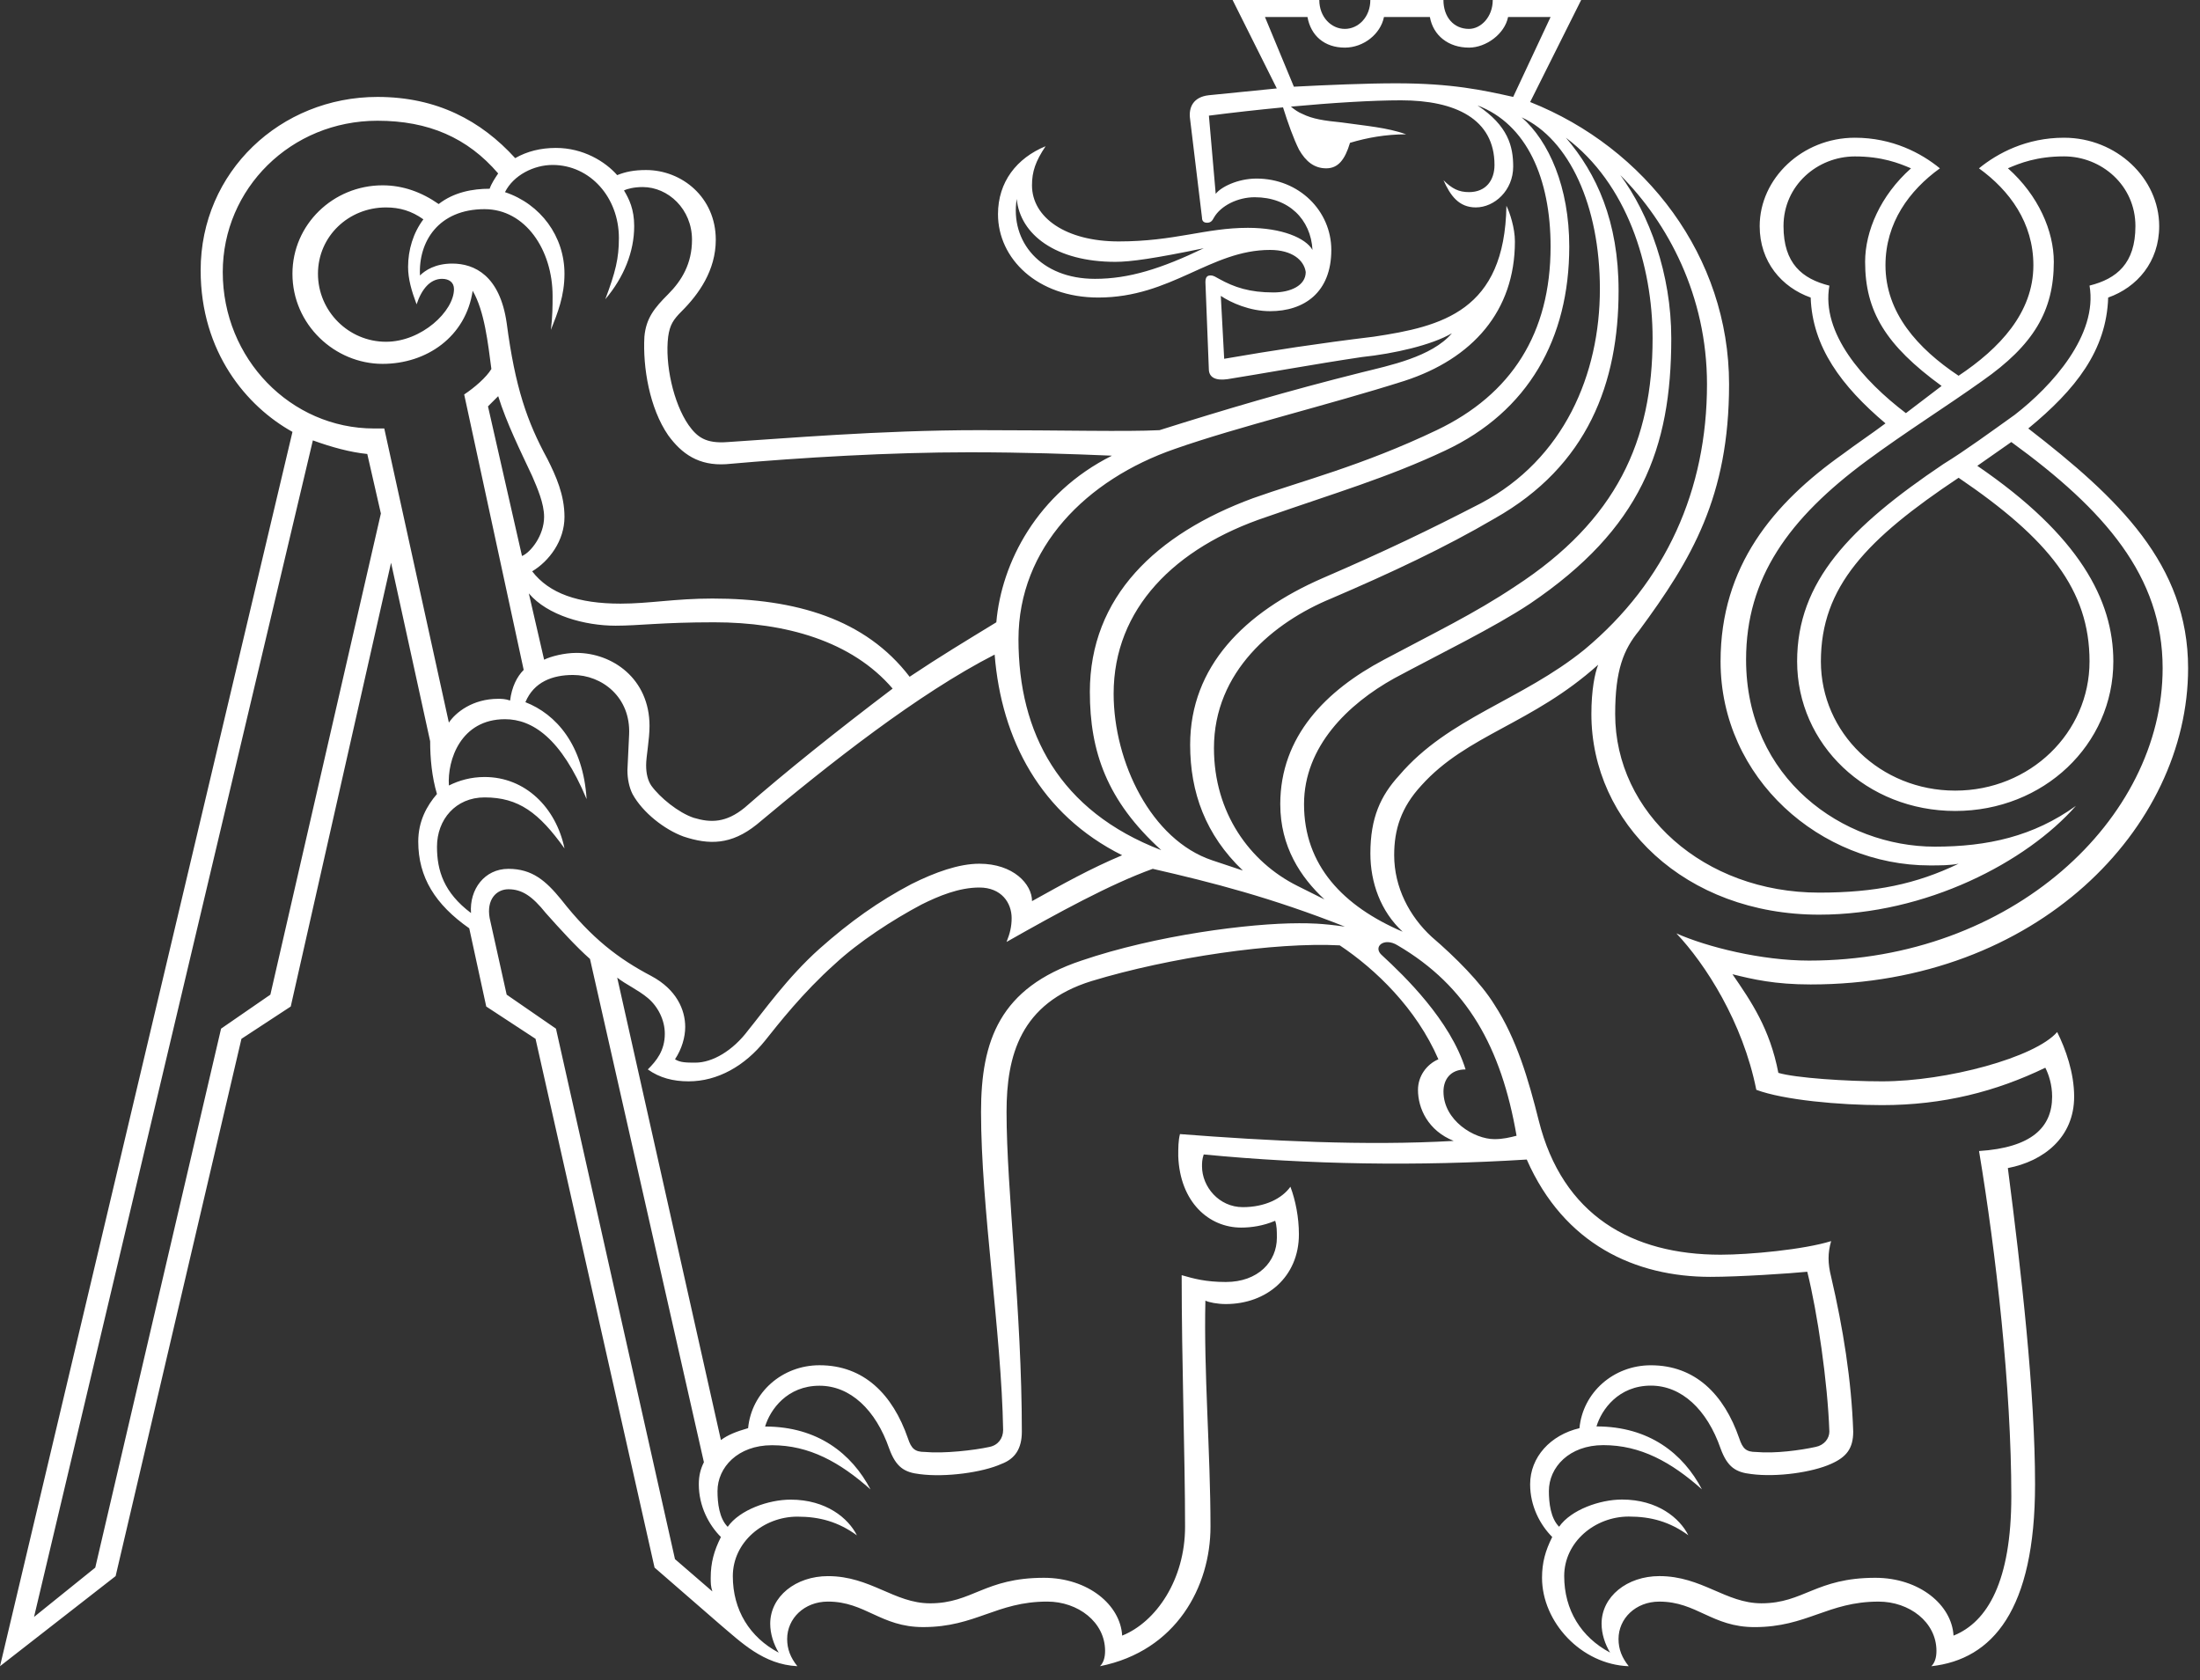 <?xml version="1.0" encoding="UTF-8" standalone="no"?>
<!DOCTYPE svg PUBLIC "-//W3C//DTD SVG 1.1//EN" "http://www.w3.org/Graphics/SVG/1.1/DTD/svg11.dtd">
<svg width="100%" height="100%" viewBox="0 0 127 97" version="1.1" xmlns="http://www.w3.org/2000/svg" xmlns:xlink="http://www.w3.org/1999/xlink" xml:space="preserve" xmlns:serif="http://www.serif.com/" style="fill-rule:evenodd;clip-rule:evenodd;stroke-linejoin:round;stroke-miterlimit:2;">
    <rect x="0" y="0" width="127" height="97" fill="#333333" stroke="none"/>
    <g>
        <path d="M16.883,24.93c-2.65,-1.472 -5.3,-4.613 -5.3,-9.324c0,-5.692 4.613,-10.011 10.207,-10.011c3.435,0 5.987,1.374 7.95,3.533c0.687,-0.393 1.472,-0.589 2.355,-0.589c1.57,0 2.846,0.785 3.533,1.57c0.491,-0.196 0.981,-0.294 1.668,-0.294c2.061,0 4.024,1.57 4.024,4.024c0,1.767 -0.981,3.141 -1.963,4.122c-0.491,0.491 -0.687,0.785 -0.785,1.472c-0.196,1.57 0.294,3.828 1.178,5.104c0.491,0.687 0.981,1.08 2.257,0.981c3.141,-0.196 8.735,-0.687 14.525,-0.687c4.907,0 8.44,0.098 10.404,0c3.729,-1.178 7.36,-2.257 11.679,-3.337c1.57,-0.393 4.024,-0.883 5.202,-2.257c-1.178,0.687 -3.338,1.178 -5.202,1.374c-2.649,0.393 -5.889,0.981 -7.753,1.276c-0.688,0.098 -1.08,-0.098 -1.08,-0.589l-0.196,-5.005c0,-0.294 0.099,-0.393 0.294,-0.393c0.197,0 0.295,0.098 0.491,0.196c0.884,0.491 1.767,0.785 3.141,0.785c0.981,0 1.864,-0.393 1.864,-1.178c-0.098,-0.687 -0.785,-1.276 -2.061,-1.276c-3.436,0 -5.692,2.748 -9.913,2.748c-3.533,0 -5.791,-2.257 -5.791,-4.809c0,-1.865 1.08,-3.239 2.748,-3.926c-0.589,0.883 -0.785,1.472 -0.785,2.257c0,1.865 1.963,3.239 5.005,3.239c3.239,0 5.005,-0.785 7.459,-0.785c1.963,0 3.336,0.589 3.729,1.276c-0.098,-1.767 -1.373,-3.042 -3.336,-3.042c-0.982,0 -1.963,0.491 -2.355,1.178c-0.099,0.196 -0.197,0.294 -0.393,0.294c-0.197,0 -0.295,-0.098 -0.295,-0.294l-0.688,-5.692c-0.098,-0.687 0.197,-1.276 1.08,-1.374l3.926,-0.393l-2.552,-5.104l5.005,0c0,0.981 0.688,1.668 1.473,1.668c0.785,0 1.473,-0.687 1.473,-1.668l4.22,0c0,0.981 0.589,1.668 1.472,1.668c0.688,0 1.375,-0.687 1.375,-1.668l5.104,0l-2.945,5.889c6.674,2.65 11.483,8.931 11.483,16.292c0,6.478 -2.159,10.109 -5.202,14.231c-0.883,1.079 -1.373,2.257 -1.373,4.809c0,5.692 5.104,10.305 11.777,10.305c3.238,0 5.594,-0.49 8.047,-1.668c-0.49,0.098 -1.079,0.098 -1.668,0.098c-6.281,0 -12.072,-5.005 -12.072,-11.777c0,-5.496 3.043,-9.127 7.066,-11.973c0.785,-0.589 1.669,-1.178 2.454,-1.767c-2.552,-2.159 -4.22,-4.417 -4.318,-7.263c-1.669,-0.589 -2.944,-2.061 -2.944,-4.122c0,-2.748 2.453,-5.104 5.496,-5.104c2.159,0 3.828,0.883 4.907,1.767c-1.767,1.276 -3.141,3.141 -3.141,5.594c0,2.748 1.864,4.809 4.22,6.379c2.355,-1.57 4.318,-3.631 4.318,-6.379c0,-2.454 -1.373,-4.318 -3.141,-5.594c1.08,-0.883 2.748,-1.767 4.908,-1.767c3.042,0 5.496,2.355 5.496,5.104c0,2.061 -1.276,3.533 -2.945,4.122c-0.098,3.042 -1.864,5.3 -4.612,7.557c5.202,4.024 9.226,7.852 9.226,13.838c0,9.227 -8.734,18.256 -21.788,18.256c-2.062,0 -3.337,-0.295 -4.515,-0.59c1.08,1.57 2.159,3.141 2.65,5.693c0.98,0.294 3.926,0.49 5.986,0.49c3.729,-0 8.833,-1.374 10.109,-2.846c0.49,0.98 0.98,2.355 0.98,3.729c0,2.355 -1.766,3.73 -3.827,4.123c0.785,6.084 1.57,12.955 1.57,18.254c0,7.264 -2.454,10.109 -5.987,10.502c0.197,-0.196 0.295,-0.49 0.295,-0.883c0,-1.669 -1.57,-2.847 -3.337,-2.847c-2.944,-0 -4.122,1.472 -7.165,1.472c-2.453,-0 -3.336,-1.472 -5.496,-1.472c-1.373,-0 -2.355,0.981 -2.355,2.159c0,0.589 0.197,1.08 0.59,1.57c-2.748,-0.098 -5.006,-2.552 -5.006,-5.104c0,-0.883 0.196,-1.57 0.589,-2.355c-0.687,-0.688 -1.276,-1.767 -1.276,-3.043c0,-1.57 1.178,-2.846 2.847,-3.238c0.196,-2.061 1.963,-3.631 4.122,-3.631c2.552,-0 4.221,1.668 5.104,4.22c0.196,0.589 0.393,0.785 0.981,0.785c1.079,0.099 2.552,-0.099 3.435,-0.294c0.491,-0.099 0.785,-0.491 0.785,-0.884c-0.098,-2.847 -0.687,-6.87 -1.275,-9.226c-0.981,0.098 -3.926,0.295 -5.594,0.295c-4.318,-0 -8.441,-1.865 -10.6,-6.772c-6.281,0.393 -12.562,0.294 -18.648,-0.294c-0.098,0.294 -0.098,0.49 -0.098,0.687c0,1.178 0.981,2.355 2.355,2.355c1.275,-0 2.258,-0.491 2.748,-1.178c0.295,0.785 0.49,1.767 0.49,2.748c0,2.454 -1.864,4.024 -4.22,4.024c-0.491,-0 -0.981,-0.099 -1.178,-0.197c-0.099,4.123 0.294,8.735 0.294,13.054c0,3.435 -1.963,7.165 -6.379,8.048c0.196,-0.196 0.294,-0.49 0.294,-0.883c0,-1.669 -1.57,-2.847 -3.337,-2.847c-2.944,-0 -4.122,1.472 -7.165,1.472c-2.454,-0 -3.337,-1.472 -5.496,-1.472c-1.374,-0 -2.355,0.981 -2.355,2.159c0,0.589 0.196,1.08 0.589,1.57c-1.963,-0.098 -3.239,-1.374 -4.515,-2.453l-3.729,-3.239l-6.87,-30.522l-2.846,-1.865l-0.981,-4.515c-1.963,-1.374 -2.944,-2.944 -2.944,-5.005c0,-1.178 0.491,-2.062 1.08,-2.748c-0.294,-0.982 -0.393,-2.062 -0.393,-3.043l-2.257,-10.305l-5.791,25.616l-2.846,1.865l-7.263,31.014l-6.674,5.201l16.883,-71.251Zm-11.384,65.56l7.263,-31.112l2.846,-1.963l6.379,-27.774l-0.785,-3.435c-0.981,-0.098 -2.061,-0.393 -3.141,-0.785l-16.096,67.916l3.534,-2.847Zm23.26,-50.151c0.196,-0 0.393,-0 0.687,0.098c0.098,-0.785 0.393,-1.374 0.785,-1.767l-3.435,-15.899c0.589,-0.393 1.276,-0.981 1.57,-1.472c-0.196,-1.472 -0.393,-3.337 -1.08,-4.515c-0.393,2.65 -2.65,4.22 -5.202,4.22c-2.748,0 -5.202,-2.257 -5.202,-5.202c0,-2.846 2.355,-5.104 5.202,-5.104c1.178,0 2.257,0.393 3.239,1.08c0.883,-0.687 1.963,-0.883 2.944,-0.883c0.098,-0.294 0.294,-0.589 0.491,-0.883c-1.767,-2.061 -4.024,-3.042 -6.968,-3.042c-5.005,-0 -8.931,3.926 -8.931,8.735c0,5.005 3.926,9.029 8.735,9.029l0.589,0l3.729,16.979c0.393,-0.589 1.375,-1.374 2.847,-1.374Zm-2.552,-23.654c0,-0.393 -0.294,-0.589 -0.687,-0.589c-0.687,0 -1.178,0.589 -1.472,1.472c-0.294,-0.785 -0.491,-1.472 -0.491,-2.159c0,-0.981 0.294,-1.963 0.883,-2.748c-0.687,-0.491 -1.374,-0.687 -2.159,-0.687c-2.159,0 -3.926,1.668 -3.926,3.828c0,2.16 1.767,3.926 3.926,3.926c2.061,0 3.926,-1.767 3.926,-3.043Zm31.308,19.237c0.294,-3.435 2.355,-7.459 6.674,-9.618c-2.355,-0.098 -5.005,-0.196 -8.244,-0.196c-4.515,0 -9.618,0.294 -14.035,0.687c-1.57,0.098 -2.552,-0.589 -3.337,-1.668c-1.08,-1.57 -1.472,-3.926 -1.374,-5.692c0.098,-1.08 0.589,-1.668 1.374,-2.454c0.785,-0.786 1.374,-1.767 1.374,-3.141c0,-1.767 -1.374,-3.042 -2.846,-3.042c-0.491,0 -0.883,0.098 -1.08,0.196c0.294,0.491 0.589,1.08 0.589,2.061c0,1.472 -0.589,2.944 -1.668,4.22c0.589,-1.57 0.785,-2.355 0.785,-3.533c0,-2.355 -1.668,-4.22 -3.828,-4.22c-1.08,-0 -2.257,0.589 -2.748,1.57c2.061,0.687 3.435,2.552 3.435,4.711c0,1.276 -0.393,2.257 -0.785,3.239c0.098,-0.785 0.098,-1.374 0.098,-1.963c0,-2.65 -1.57,-5.005 -3.926,-5.005c-2.65,-0 -3.828,1.865 -3.729,3.828c0.294,-0.294 0.883,-0.687 1.865,-0.687c1.276,-0 2.748,0.687 3.141,3.435c0.491,3.729 1.178,5.692 2.355,7.852c0.491,0.981 0.981,2.061 0.981,3.337c0,1.374 -0.883,2.552 -1.865,3.141c0.981,1.276 2.65,1.865 5.104,1.865c1.668,0 3.141,-0.294 5.3,-0.294c4.809,0 8.833,1.178 11.385,4.515c1.767,-1.181 3.239,-2.065 5.005,-3.144Zm-14.329,23.554c0.883,-1.079 2.257,-3.042 4.122,-4.711c1.767,-1.57 3.435,-2.748 5.3,-3.729c1.374,-0.688 2.748,-1.178 3.926,-1.178c1.963,-0 3.042,1.178 3.042,2.159c1.767,-0.981 3.337,-1.864 5.202,-2.649c-4.711,-2.355 -6.968,-6.674 -7.361,-11.582c-4.417,2.258 -9.52,6.281 -13.74,9.814c-1.472,1.178 -2.748,1.178 -4.22,0.688c-1.08,-0.393 -2.355,-1.374 -2.944,-2.453c-0.196,-0.393 -0.294,-0.884 -0.294,-1.375l0.098,-2.061c0.098,-2.159 -1.57,-3.436 -3.239,-3.436c-1.178,-0 -2.257,0.393 -2.748,1.57c1.767,0.688 3.337,2.454 3.533,5.595c-1.472,-3.533 -3.141,-4.612 -4.711,-4.612c-2.552,-0 -3.337,2.355 -3.239,3.827c0.589,-0.294 1.276,-0.491 2.061,-0.491c2.355,-0 4.122,1.768 4.613,4.123c-1.472,-2.062 -2.65,-2.945 -4.613,-2.945c-1.668,0 -2.748,1.276 -2.748,2.847c0,1.374 0.393,2.649 1.963,3.827c-0.098,-1.373 0.785,-2.551 2.159,-2.551c1.374,-0 2.159,0.687 3.042,1.766c1.767,2.258 3.337,3.436 5.202,4.417c1.472,0.785 1.963,1.963 1.963,2.944c0,0.589 -0.196,1.275 -0.589,1.865c0.294,0.195 0.687,0.195 1.178,0.195c0.981,0.001 2.159,-0.686 3.042,-1.864Zm-11.777,-29.639c0,-0.785 -0.393,-1.668 -0.687,-2.355c-0.687,-1.472 -1.472,-3.042 -1.963,-4.613l-0.589,0.589l1.963,8.637c0.491,-0.197 1.276,-1.179 1.276,-2.258Zm9.618,61.242c0,-0.883 0.196,-1.57 0.589,-2.355c-0.687,-0.688 -1.276,-1.767 -1.276,-3.043c0,-0.49 0.098,-0.883 0.294,-1.275l-6.576,-29.051c-0.785,-0.688 -1.767,-1.767 -2.552,-2.65c-0.785,-0.98 -1.374,-1.373 -2.159,-1.373c-0.687,-0 -1.276,0.588 -1.08,1.668l0.981,4.416l2.846,1.963l6.87,30.621l2.159,1.865c-0.096,-0.296 -0.096,-0.491 -0.096,-0.786Zm1.963,-44.459c2.355,-2.062 5.3,-4.417 8.539,-6.871c-2.355,-2.748 -6.183,-3.827 -10.305,-3.827c-3.042,0 -4.318,0.196 -5.692,0.196c-1.767,0 -3.926,-0.589 -5.005,-1.865l0.883,3.828c0.393,-0.196 1.178,-0.393 1.865,-0.393c2.061,0 4.22,1.473 4.22,4.221c0,0.785 -0.196,1.766 -0.196,2.257c0,0.491 0.098,0.884 0.294,1.178c0.491,0.687 1.57,1.57 2.454,1.864c0.98,0.295 1.863,0.295 2.943,-0.588Zm14.133,36.902c0.491,-0.099 0.785,-0.491 0.785,-0.982c-0.098,-5.594 -1.276,-12.856 -1.276,-18.353c0,-4.122 1.08,-7.165 5.791,-8.735c4.318,-1.472 9.716,-2.158 12.562,-2.158c0.59,0 1.276,0 2.65,0.195c-4.221,-1.668 -7.655,-2.551 -11.09,-3.336c-2.454,0.883 -5.496,2.551 -8.44,4.22c0.196,-0.491 0.294,-0.884 0.294,-1.374c0,-0.883 -0.589,-1.767 -1.865,-1.767c-1.178,0 -2.355,0.491 -3.337,0.981c-1.668,0.883 -3.631,2.159 -5.005,3.436c-1.865,1.668 -3.239,3.435 -4.024,4.416c-1.178,1.473 -2.748,2.355 -4.417,2.355c-0.883,0 -1.668,-0.196 -2.355,-0.688c0.491,-0.49 0.981,-1.079 0.981,-2.061c0,-0.785 -0.393,-1.57 -0.981,-2.061c-0.589,-0.491 -1.276,-0.785 -1.767,-1.178l5.987,26.695c0.393,-0.295 0.883,-0.491 1.57,-0.688c0.196,-2.061 1.963,-3.631 4.122,-3.631c2.552,0 4.22,1.668 5.104,4.22c0.196,0.589 0.393,0.785 0.981,0.785c1.08,0.102 2.846,-0.095 3.73,-0.291Zm-12.661,10.207c0,-1.57 1.472,-2.748 3.337,-2.748c2.454,0 3.828,1.57 5.889,1.57c2.454,0 3.141,-1.473 6.576,-1.473c2.552,0 4.417,1.57 4.515,3.337c1.962,-0.785 3.631,-3.239 3.631,-6.281c0,-4.024 -0.196,-9.521 -0.196,-14.525c0.688,0.196 1.374,0.393 2.552,0.393c1.864,0 2.944,-1.178 2.944,-2.552c0,-0.393 0,-0.688 -0.098,-0.981c-0.688,0.294 -1.375,0.393 -1.963,0.393c-1.865,0 -3.533,-1.472 -3.632,-4.122c0,-0.49 0,-0.883 0.099,-1.275c5.104,0.393 10.697,0.687 15.801,0.393c-1.473,-0.59 -2.061,-1.865 -2.061,-2.945c0,-0.785 0.49,-1.472 1.178,-1.766c-1.276,-2.945 -3.632,-5.202 -5.693,-6.576c-3.729,-0.196 -9.814,0.688 -14.329,2.061c-4.122,1.276 -4.907,4.318 -4.907,7.558c0,4.515 0.883,11.483 0.883,18.451c0,0.981 -0.393,1.57 -1.178,1.864c-1.08,0.491 -3.239,0.785 -4.711,0.59c-0.883,-0.099 -1.374,-0.393 -1.767,-1.473c-0.785,-2.258 -2.257,-3.631 -4.024,-3.631c-1.865,0 -2.846,1.373 -3.141,2.355c3.042,0 5.005,1.57 6.085,3.631c-1.767,-1.57 -3.533,-2.552 -5.692,-2.552c-1.963,0 -3.141,1.276 -3.141,2.649c0,0.688 0.098,1.57 0.589,2.062c0.687,-0.981 2.355,-1.57 3.631,-1.57c2.061,0 3.337,1.079 3.828,2.062c-1.08,-0.785 -2.159,-1.08 -3.435,-1.08c-1.963,0 -3.729,1.473 -3.729,3.436c0,1.963 0.981,3.533 2.65,4.416c-0.295,-0.493 -0.491,-1.083 -0.491,-1.671Zm25.027,-79.399c-2.847,0.589 -4.22,0.785 -5.104,0.785c-3.435,0 -5.496,-1.57 -5.692,-3.632c-0.393,2.454 1.374,4.613 4.515,4.613c1.963,0.001 3.827,-0.588 6.281,-1.766Zm-6.575,25.615c0,-5.496 3.828,-9.127 9.422,-11.188c2.748,-0.981 6.281,-1.864 10.6,-3.926c4.318,-2.061 6.575,-5.594 6.575,-10.6c0,-3.926 -1.374,-7.066 -4.22,-8.146c1.766,1.178 2.061,2.355 2.061,3.533c0,1.374 -1.08,2.355 -2.159,2.355c-0.981,0 -1.472,-0.688 -1.864,-1.57c0.49,0.49 0.883,0.687 1.472,0.687c0.981,0 1.472,-0.687 1.472,-1.57c0,-2.649 -2.257,-3.729 -5.397,-3.729c-1.656,0 -3.955,0.143 -6.357,0.364c0.218,0.182 0.441,0.333 0.665,0.421c0.589,0.295 1.275,0.393 2.257,0.491c1.374,0.196 2.65,0.294 3.729,0.687c-1.178,0 -2.257,0.196 -3.238,0.491c-0.295,0.981 -0.688,1.472 -1.374,1.472c-0.688,0 -1.178,-0.393 -1.57,-1.079c-0.318,-0.637 -0.638,-1.532 -0.923,-2.44c-1.439,0.138 -2.903,0.301 -4.279,0.478l0.393,4.515c0.295,-0.393 1.275,-0.883 2.355,-0.883c2.453,0 4.318,1.865 4.318,4.122c0,2.454 -1.57,3.533 -3.533,3.533c-1.178,0 -2.258,-0.491 -2.846,-0.883l0.195,3.631c2.847,-0.491 5.398,-0.883 8.637,-1.276c3.926,-0.589 7.558,-1.472 7.656,-7.557c0.195,0.393 0.49,1.276 0.49,2.061c0,4.024 -2.453,6.772 -6.379,8.048c-4.318,1.374 -9.619,2.65 -13.25,3.926c-5.104,1.767 -9.029,5.692 -9.029,10.992c0,5.398 2.355,9.912 8.244,12.17c-3.142,-2.849 -4.123,-5.694 -4.123,-9.13Zm5.79,3.043c0,-4.515 3.141,-7.655 7.655,-9.618c3.631,-1.57 6.085,-2.748 9.127,-4.318c4.81,-2.552 6.871,-7.459 6.871,-12.366c0,-4.81 -1.768,-8.637 -4.516,-9.913c1.57,1.374 2.748,4.024 2.748,7.459c0,5.3 -2.355,9.521 -7.164,11.777c-3.337,1.57 -6.379,2.454 -10.305,3.828c-5.301,1.767 -8.833,5.3 -8.833,10.207c0,3.926 2.159,8.44 5.693,9.618l1.766,0.589c-2.158,-2.062 -3.042,-4.515 -3.042,-7.263Zm5.202,3.435c0,-3.926 2.649,-6.575 5.986,-8.342c2.944,-1.57 5.201,-2.65 7.557,-4.221c5.889,-3.827 7.95,-8.44 7.95,-14.329c0,-4.22 -1.472,-8.931 -5.005,-11.581c1.766,2.062 3.042,4.81 3.042,8.833c0,5.3 -1.767,10.109 -7.165,13.151c-2.846,1.669 -5.986,3.141 -9.422,4.613c-3.336,1.374 -6.771,4.22 -6.771,8.637c0,3.729 2.061,6.575 4.809,7.949l1.57,0.785c-1.373,-1.275 -2.551,-3.041 -2.551,-5.495Zm15.605,-45.441l-2.454,0c-0.195,0.981 -1.275,1.767 -2.257,1.767c-1.178,0 -2.062,-0.688 -2.257,-1.767l-2.65,0c-0.196,0.981 -1.178,1.767 -2.258,1.767c-1.178,0 -1.963,-0.688 -2.158,-1.767l-2.454,0l1.669,4.023c1.864,-0.098 4.22,-0.196 5.889,-0.196c3.238,0 5.005,0.393 6.771,0.785l2.159,-4.612Zm-10.403,48.287c0,-2.062 0.589,-3.337 1.668,-4.515c2.847,-3.337 7.066,-4.318 10.698,-7.263c4.711,-3.926 7.066,-9.226 7.066,-15.311c0,-5.104 -2.257,-9.324 -5.005,-12.072c1.668,2.258 2.943,5.692 2.943,9.422c0,6.38 -1.766,10.992 -8.146,15.311c-2.062,1.374 -5.3,2.944 -7.852,4.318c-2.649,1.473 -5.202,3.926 -5.202,7.263c0,3.533 2.258,5.889 5.693,7.361c-1.275,-1.177 -1.863,-2.846 -1.863,-4.514Zm8.439,16.292c-0.883,-5.104 -2.846,-8.637 -6.869,-10.992c-0.785,-0.49 -1.473,0.098 -0.884,0.589c1.276,1.178 3.926,3.729 4.81,6.575c-0.884,0 -1.276,0.59 -1.276,1.276c0,1.669 1.767,2.748 2.944,2.748c0.49,0.001 0.882,-0.098 1.275,-0.196Zm4.908,28.167c0,-1.57 1.473,-2.748 3.337,-2.748c2.454,0 3.827,1.57 5.889,1.57c2.454,0 3.141,-1.472 6.575,-1.472c2.553,0 4.417,1.57 4.516,3.337c1.963,-0.785 3.336,-3.141 3.336,-8.048c0,-6.281 -0.883,-14.035 -1.864,-19.924c3.042,-0.196 4.22,-1.374 4.22,-3.141c0,-0.687 -0.195,-1.275 -0.393,-1.668c-2.846,1.374 -5.889,2.159 -9.422,2.159c-2.453,0 -5.691,-0.295 -7.262,-0.884c-0.785,-3.926 -2.945,-7.263 -4.613,-9.029c1.767,0.785 4.907,1.57 7.655,1.57c11.679,0 20.414,-8.146 20.414,-16.881c0,-5.3 -3.337,-9.127 -8.735,-13.053l-1.963,1.374c5.889,4.023 7.852,7.753 7.852,11.286c0,4.81 -4.023,8.637 -9.127,8.637c-5.104,0 -9.127,-3.827 -9.127,-8.637c0,-4.612 3.042,-7.753 8.439,-11.385c1.276,-0.785 2.748,-1.864 4.123,-2.846c2.158,-1.669 4.809,-4.613 4.318,-7.459c1.57,-0.393 2.649,-1.276 2.649,-3.436c0,-2.355 -1.963,-4.023 -4.122,-4.023c-1.57,0 -2.552,0.393 -3.238,0.687c1.766,1.57 2.649,3.632 2.649,5.398c0,2.846 -1.178,4.809 -4.122,6.87c-2.061,1.472 -4.416,2.944 -6.674,4.612c-4.515,3.337 -6.969,6.772 -6.969,11.483c0,6.87 5.595,10.796 10.895,10.796c3.043,0 5.692,-0.589 8.146,-2.355c-2.847,3.238 -8.637,6.281 -14.82,6.281c-7.754,0 -13.151,-5.3 -13.151,-11.581c0,-1.374 0.196,-2.355 0.393,-2.847c-3.827,3.436 -7.558,4.024 -10.207,6.969c-1.178,1.275 -1.57,2.552 -1.57,4.023c0,1.865 0.884,3.533 2.159,4.711c1.374,1.178 2.846,2.65 3.631,3.926c1.276,1.963 1.963,4.318 2.553,6.674c1.373,5.496 5.397,7.754 10.501,7.754c1.669,0 4.81,-0.295 6.38,-0.785c-0.197,0.687 -0.197,1.275 0,2.061c0.687,2.944 1.178,5.987 1.275,8.932c0,0.981 -0.393,1.472 -1.275,1.864c-1.08,0.491 -3.141,0.785 -4.613,0.589c-0.883,-0.098 -1.374,-0.393 -1.767,-1.472c-0.785,-2.258 -2.257,-3.632 -4.024,-3.632c-1.864,0 -2.846,1.374 -3.141,2.355c3.043,0 5.006,1.57 6.086,3.632c-1.768,-1.57 -3.533,-2.552 -5.693,-2.552c-1.963,0 -3.141,1.275 -3.141,2.649c0,0.688 0.099,1.57 0.59,2.062c0.687,-0.981 2.355,-1.57 3.631,-1.57c2.061,0 3.337,1.079 3.828,2.061c-1.08,-0.785 -2.16,-1.079 -3.436,-1.079c-1.963,0 -3.729,1.472 -3.729,3.435c0,1.963 0.981,3.533 2.649,4.417c-0.294,-0.489 -0.491,-1.078 -0.491,-1.667Zm19.629,-71.449c-3.238,-2.355 -4.416,-4.318 -4.416,-7.164c-0,-1.767 0.883,-3.828 2.649,-5.398c-0.687,-0.294 -1.669,-0.687 -3.239,-0.687c-2.158,0 -4.121,1.668 -4.121,4.023c-0,2.159 1.079,3.043 2.649,3.436c-0.491,2.748 1.963,5.496 4.417,7.36l2.061,-1.57Zm8.539,15.9c-0,-4.122 -2.355,-7.066 -7.558,-10.6c-5.3,3.533 -7.95,6.281 -7.95,10.6c-0,4.122 3.436,7.459 7.754,7.459c4.318,0 7.754,-3.337 7.754,-7.459Z" style="fill:#fff;fill-rule:nonzero;"/>
    </g>
</svg>
